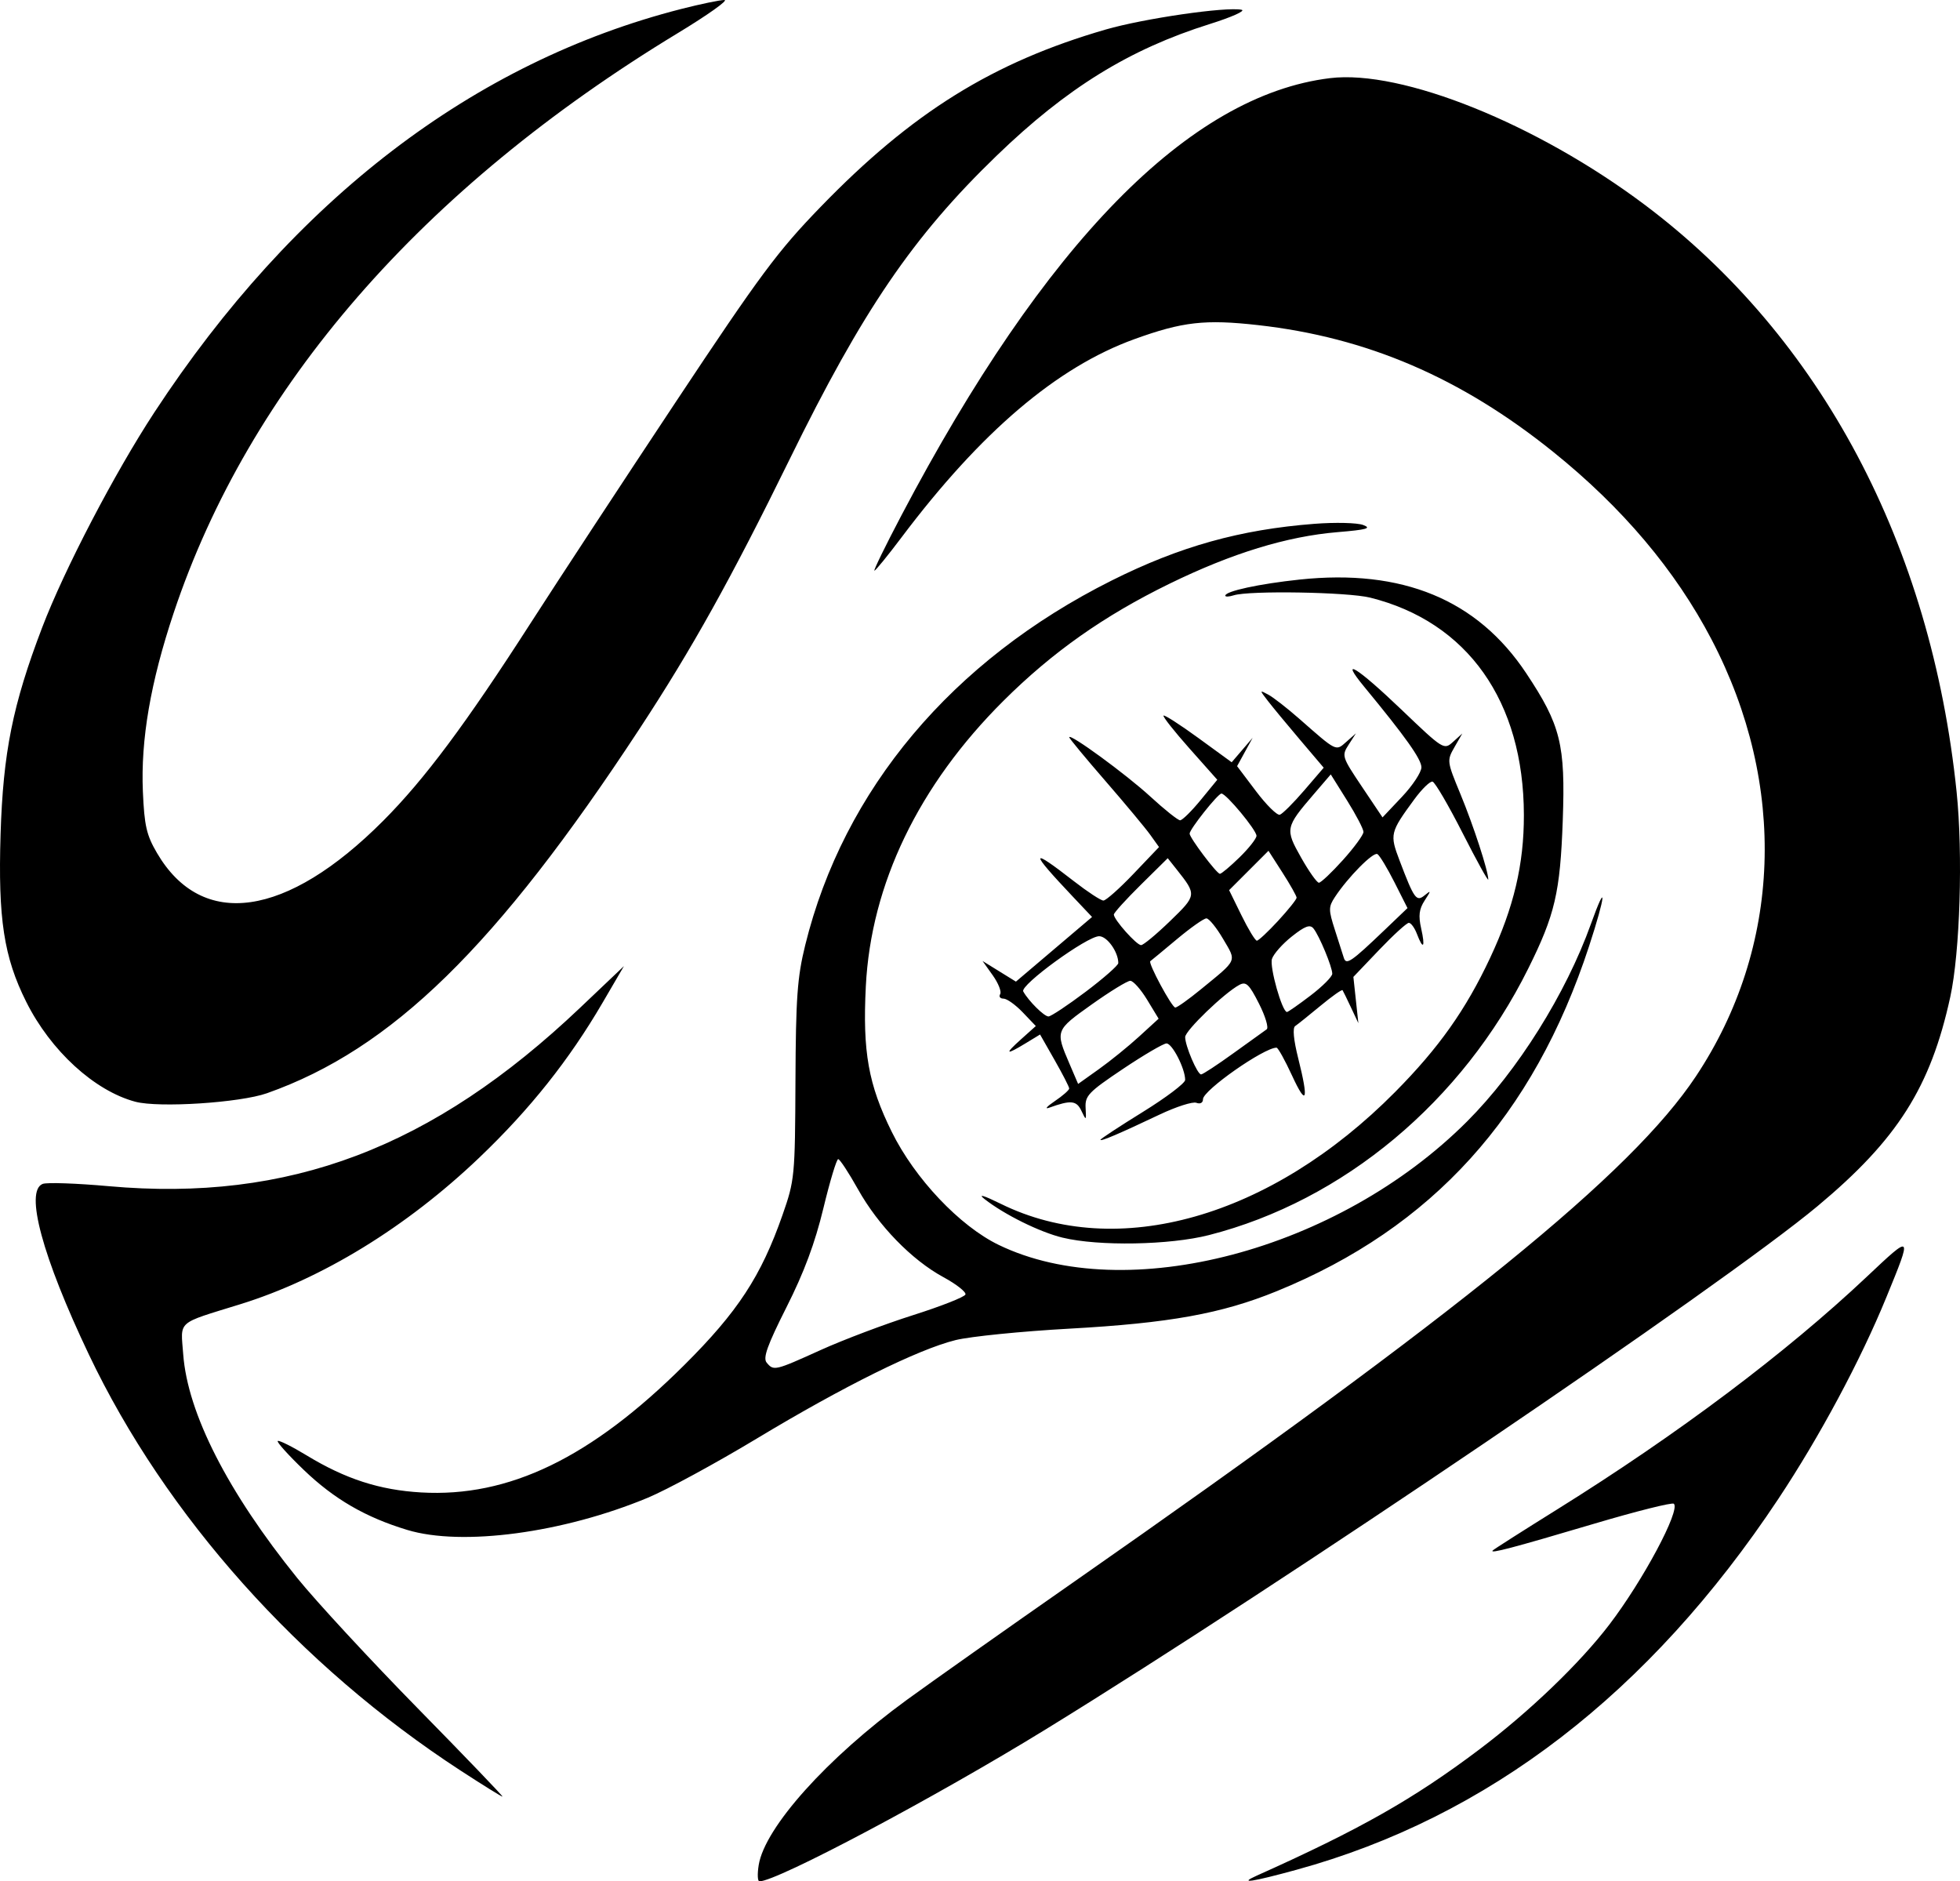 <?xml version="1.0" encoding="UTF-8" standalone="no"?>
<!-- Created with Inkscape (http://www.inkscape.org/) -->

<svg
   xmlns:dc="http://purl.org/dc/elements/1.1/"
   xmlns:cc="http://creativecommons.org/ns#"
   xmlns:rdf="http://www.w3.org/1999/02/22-rdf-syntax-ns#"
   xmlns:svg="http://www.w3.org/2000/svg"
   xmlns="http://www.w3.org/2000/svg"
   xmlns:sodipodi="http://sodipodi.sourceforge.net/DTD/sodipodi-0.dtd"
   xmlns:inkscape="http://www.inkscape.org/namespaces/inkscape"
   version="1.1"
   id="svg855"
   width="468.996"
   height="450.133"
   viewBox="0 0 468.996 450.133"
   sodipodi:docname="tcsellesIcone.svg"
   inkscape:version="0.92.3 (2405546, 2018-03-11)">
  <defs
     id="defs859" />
  <sodipodi:namedview
     pagecolor="#ffffff"
     bordercolor="#666666"
     borderopacity="1"
     objecttolerance="10"
     gridtolerance="10"
     guidetolerance="10"
     inkscape:pageopacity="0"
     inkscape:pageshadow="2"
     inkscape:window-width="1280"
     inkscape:window-height="996"
     id="namedview857"
     showgrid="false"
     inkscape:zoom="0.56725035"
     inkscape:cx="84.469811"
     inkscape:cy="111.74664"
     inkscape:window-x="1920"
     inkscape:window-y="0"
     inkscape:window-maximized="1"
     inkscape:current-layer="svg855" />
  <path
     style="fill:#000000;stroke-width:1.067"
     d="m 181.544,446.233 c 1.461,-9.005 16.359,-25.612 35.471,-39.54 5.817,-4.239 23.643,-16.827 39.615,-27.973 93.163,-65.015 133.71,-97.954 149.156,-121.167 20.562,-30.903 21.962,-69.711 3.772,-104.531 -8.662,-16.581 -21.34,-31.593 -37.967,-44.957 -22.038,-17.713 -44.504,-27.354 -70.548,-30.276 -12.698,-1.424 -18.075,-0.815 -29.593,3.353 -18.549,6.712 -36.721,22.181 -55.736,47.444 -3.29,4.371 -6.206,7.947 -6.479,7.947 -0.274,0 2.627,-5.938 6.446,-13.195 34.356,-65.289 68.916,-100.545 102.577,-104.642 17.19,-2.093 49.537,10.935 75.38,30.36 42.085,31.633 68.452,81.303 74.549,140.439 1.537,14.906 0.811,38.345 -1.518,49.028 -4.713,21.618 -12.636,34.106 -31.763,50.061 -22.8,19.019 -128.038,90.353 -184.708,125.199 -26.535,16.317 -64.276,36.349 -68.481,36.349 -0.443,0 -0.52,-1.755 -0.172,-3.901 z m 119.113,2.562 c 24.731,-11.077 37.534,-18.33 53.249,-30.169 12.026,-9.059 24.055,-20.598 31.154,-29.886 8.086,-10.579 17.058,-27.368 15.472,-28.953 -0.373,-0.373 -8.958,1.778 -19.077,4.78 -19.512,5.789 -25.13,7.269 -24.265,6.393 0.293,-0.297 7.253,-4.73 15.467,-9.85 28.861,-17.993 54.688,-37.4 74.015,-55.616 10.979,-10.349 10.953,-10.377 4.697,4.906 -6.181,15.099 -15.946,33.32 -25.858,48.248 -30.823,46.423 -69.461,76.154 -115.296,88.718 -10.632,2.914 -13.997,3.417 -9.557,1.429 z M 110.226,423.638 C 71.647,398.525 39.639,362.697 21.244,324.037 10.143,300.709 5.878,284.925 10.223,283.258 c 1.008,-0.387 8.088,-0.142 15.733,0.544 43.171,3.874 77.515,-9.122 112.888,-42.718 l 10.455,-9.93 -5.122,8.772 c -7.991,13.688 -17.386,25.494 -29.453,37.016 -17.421,16.633 -37.653,29.043 -57.246,35.114 -15.429,4.781 -14.251,3.746 -13.637,11.984 1.05,14.095 10.669,32.956 27.305,53.543 4.497,5.565 17.484,19.605 28.861,31.2 11.377,11.595 20.483,21.083 20.236,21.083 -0.247,0 -4.755,-2.803 -10.018,-6.229 z M 97.456,366.053 c -9.996,-3.026 -17.493,-7.374 -24.773,-14.364 -3.686,-3.54 -6.489,-6.65 -6.227,-6.911 0.261,-0.261 3.39,1.295 6.951,3.459 9.264,5.628 17.431,8.269 27.346,8.845 21.025,1.221 40.663,-8.275 62.942,-30.436 12.842,-12.773 18.431,-21.31 23.558,-35.98 2.899,-8.296 2.985,-9.185 3.086,-32 0.088,-19.982 0.435,-24.813 2.337,-32.533 9.164,-37.207 35.158,-68.135 73.317,-87.231 16.32,-8.167 30.722,-12.195 48.531,-13.572 4.987,-0.386 10.236,-0.259 11.665,0.281 2.081,0.787 0.87,1.126 -6.087,1.706 -12.17,1.015 -25.311,5.044 -40.245,12.339 -15.682,7.661 -28.045,16.377 -39.743,28.022 -20.306,20.213 -31.71,43.871 -32.938,68.329 -0.786,15.664 0.607,23.471 6.214,34.817 5.526,11.183 16.261,22.525 25.587,27.035 30.468,14.732 81.225,1.348 112.087,-29.558 12.08,-12.097 23.621,-30.506 29.63,-47.261 3.887,-10.84 3.542,-6.855 -0.467,5.382 -13.3,40.602 -37.517,67.339 -74.739,82.514 -13.198,5.381 -25.68,7.635 -49.632,8.962 -11.44,0.634 -23.68,1.864 -27.2,2.734 -8.976,2.217 -26.82,11.054 -47.591,23.57 -9.749,5.874 -21.473,12.24 -26.055,14.148 -20.244,8.428 -44.457,11.668 -57.554,7.703 z m 98.932,-43.051 c 5.427,-2.455 15.358,-6.205 22.068,-8.332 6.71,-2.127 12.362,-4.356 12.561,-4.951 0.199,-0.596 -2.171,-2.459 -5.266,-4.14 -7.61,-4.134 -15.589,-12.344 -20.453,-21.045 -2.214,-3.96 -4.343,-7.199 -4.733,-7.198 -0.39,9.1e-4 -1.987,5.304 -3.55,11.784 -2.001,8.296 -4.606,15.284 -8.805,23.616 -4.605,9.138 -5.69,12.164 -4.761,13.283 1.682,2.027 1.912,1.973 12.94,-3.016 z m 57.868,-26.881 c -5.47,-1.33 -13.931,-5.513 -18.667,-9.229 -1.684,-1.322 -0.244,-0.899 3.911,1.146 27.844,13.709 64.583,3.28 94.345,-26.782 10.45,-10.555 16.891,-19.65 22.722,-32.082 5.66,-12.069 8.095,-22.377 8.073,-34.186 -0.048,-27.207 -13.478,-46.192 -36.784,-51.999 -5.372,-1.338 -28.925,-1.736 -32.658,-0.551 -1.105,0.351 -2.009,0.388 -2.009,0.082 0,-1.071 8.093,-2.823 17.788,-3.852 24.59,-2.608 42.513,4.797 54.216,22.402 8.251,12.411 9.401,17.035 8.751,35.194 -0.618,17.271 -1.858,22.597 -8.261,35.477 -15.827,31.84 -44.212,55.535 -76.385,63.763 -9.416,2.408 -26.44,2.707 -35.043,0.615 z m 9.067,-23.415 c 0,-0.214 4.56,-3.209 10.133,-6.657 5.573,-3.448 10.133,-6.895 10.133,-7.66 0,-2.717 -3.113,-8.789 -4.479,-8.736 -0.763,0.029 -5.468,2.789 -10.454,6.133 -8.197,5.496 -9.05,6.387 -8.889,9.28 0.172,3.095 0.139,3.118 -1.001,0.714 -1.184,-2.495 -2.52,-2.625 -7.71,-0.752 -1.173,0.424 -0.573,-0.282 1.333,-1.568 1.907,-1.286 3.461,-2.651 3.453,-3.033 -0.007,-0.382 -1.579,-3.444 -3.493,-6.803 l -3.479,-6.108 -3.466,2.108 c -4.811,2.926 -5.105,2.637 -1.032,-1.013 l 3.483,-3.121 -3.133,-3.279 c -1.723,-1.804 -3.791,-3.279 -4.596,-3.279 -0.805,0 -1.165,-0.483 -0.8,-1.074 0.365,-0.591 -0.435,-2.617 -1.777,-4.502 l -2.441,-3.428 3.993,2.468 3.993,2.468 9.109,-7.733 9.109,-7.733 -4.633,-4.899 c -10.413,-11.012 -10.336,-11.923 0.309,-3.646 3.263,2.537 6.43,4.613 7.038,4.613 0.608,0 3.851,-2.879 7.207,-6.398 l 6.103,-6.398 -2.1,-2.935 c -1.155,-1.614 -5.988,-7.415 -10.741,-12.892 -4.753,-5.476 -8.641,-10.174 -8.641,-10.44 0,-1.086 13.628,8.874 19.392,14.172 3.404,3.13 6.616,5.69 7.137,5.69 0.521,0 2.736,-2.182 4.921,-4.849 l 3.973,-4.849 -6.638,-7.469 c -3.651,-4.108 -6.452,-7.655 -6.226,-7.881 0.227,-0.227 3.989,2.192 8.36,5.376 l 7.947,5.789 2.507,-2.925 2.507,-2.925 -1.859,3.391 -1.859,3.391 4.533,6.004 c 2.493,3.302 5.058,5.829 5.698,5.616 0.641,-0.214 3.264,-2.832 5.83,-5.819 l 4.665,-5.431 -5.645,-6.649 c -3.105,-3.657 -6.57,-7.849 -7.702,-9.315 -2.043,-2.648 -2.042,-2.658 0.085,-1.52 1.178,0.631 4.504,3.221 7.391,5.756 9.082,7.977 8.723,7.801 11.3,5.524 l 2.278,-2.014 -1.743,2.712 c -1.696,2.639 -1.611,2.907 3.182,10.053 l 4.925,7.341 4.653,-4.924 c 2.559,-2.708 4.653,-5.885 4.653,-7.059 0,-1.939 -3.782,-7.264 -13.69,-19.277 -6.094,-7.389 -1.775,-4.743 8.87,5.434 10.103,9.659 10.215,9.728 12.401,7.749 l 2.206,-1.997 -1.872,3.262 c -1.84,3.205 -1.815,3.4 1.405,11.184 3.143,7.598 6.679,18.441 6.679,20.481 0,0.534 -2.76,-4.457 -6.133,-11.093 -3.373,-6.635 -6.613,-12.179 -7.2,-12.32 -0.587,-0.141 -2.548,1.764 -4.359,4.232 -5.817,7.931 -5.921,8.363 -3.52,14.683 3.494,9.197 4.011,9.909 6.006,8.275 1.548,-1.268 1.546,-1.147 -0.022,1.264 -1.322,2.034 -1.52,3.616 -0.832,6.667 1.03,4.569 0.494,5.28 -1.006,1.333 C 338.499,222 337.624,220.8 337.112,220.8 c -0.512,0 -3.707,2.911 -7.1,6.468 l -6.17,6.468 0.595,5.532 0.595,5.532 -1.753,-3.733 c -0.964,-2.053 -1.877,-3.921 -2.027,-4.151 -0.151,-0.23 -2.529,1.45 -5.284,3.733 -2.755,2.283 -5.478,4.463 -6.05,4.844 -0.655,0.437 -0.39,3.281 0.716,7.686 2.565,10.21 2.022,11.74 -1.473,4.154 -1.689,-3.667 -3.358,-6.667 -3.707,-6.667 -3.013,0 -17.596,10.214 -17.596,12.324 0,0.867 -0.654,1.225 -1.584,0.868 -0.871,-0.334 -4.831,0.934 -8.8,2.818 -9.654,4.584 -14.149,6.5 -14.149,6.03 z M 272.575,248 l 4.664,-4.267 -2.752,-4.533 c -1.514,-2.493 -3.327,-4.533 -4.03,-4.533 -0.703,0 -4.876,2.561 -9.273,5.691 -8.672,6.174 -8.685,6.209 -5.278,14.158 l 2.069,4.827 4.968,-3.538 c 2.732,-1.946 7.067,-5.458 9.632,-7.805 z m 22.556,4 c 3.857,-2.787 7.439,-5.361 7.961,-5.72 0.522,-0.359 -0.305,-3.129 -1.839,-6.155 -2.363,-4.664 -3.081,-5.345 -4.71,-4.473 -3.598,1.925 -12.953,10.94 -12.953,12.482 0,2.091 2.918,8.934 3.81,8.934 0.395,0 3.874,-2.28 7.731,-5.067 z m -35.369,-14.692 c 4.306,-3.241 7.828,-6.338 7.828,-6.883 0,-2.669 -2.68,-6.425 -4.585,-6.425 -2.882,0 -18.994,11.726 -18.16,13.217 1.292,2.309 4.999,5.983 6.036,5.983 0.579,0 4.575,-2.651 8.881,-5.892 z m 53.845,0.873 c 2.851,-2.174 5.183,-4.515 5.183,-5.203 0,-1.633 -3.117,-9.135 -4.502,-10.836 -0.829,-1.018 -2.025,-0.575 -5.164,1.91 -2.247,1.779 -4.391,4.199 -4.765,5.377 -0.611,1.926 2.436,12.704 3.592,12.704 0.26,0 2.805,-1.779 5.656,-3.953 z m -26.264,-1.466 c 8.905,-7.292 8.569,-6.531 5.325,-12.066 -1.584,-2.704 -3.383,-4.916 -3.998,-4.916 -0.614,0 -3.809,2.253 -7.099,5.008 -3.29,2.754 -6.134,5.106 -6.32,5.227 -0.609,0.396 5.153,11.098 5.976,11.098 0.441,0 3.193,-1.958 6.115,-4.352 z m 43.913,-14.15 5.533,-5.292 -3.109,-6.159 c -1.71,-3.387 -3.547,-6.43 -4.083,-6.761 -0.983,-0.608 -7.081,5.559 -10.191,10.304 -1.531,2.337 -1.531,3.036 0.009,7.821 0.93,2.89 1.895,5.909 2.145,6.708 0.559,1.787 1.767,0.962 9.696,-6.622 z m -51.279,-2.186 c 6.405,-6.203 6.412,-6.26 1.559,-12.379 l -2.115,-2.667 -6.449,6.367 c -3.547,3.502 -6.449,6.705 -6.449,7.118 0,1.218 5.433,7.315 6.517,7.315 0.547,0 3.668,-2.59 6.936,-5.755 z m 25.877,-0.088 c 2.421,-2.627 4.403,-5.105 4.403,-5.507 0,-0.402 -1.515,-3.091 -3.366,-5.977 l -3.366,-5.246 -4.709,4.709 -4.709,4.709 2.964,6.044 c 1.63,3.324 3.283,6.044 3.673,6.044 0.39,0 2.69,-2.149 5.111,-4.776 z m 15.504,-14.539 c 2.694,-2.997 4.899,-6.012 4.899,-6.7 0,-0.688 -1.761,-4.067 -3.914,-7.508 l -3.914,-6.257 -4.028,4.69 c -6.853,7.98 -6.931,8.366 -3.073,15.201 1.869,3.312 3.788,6.022 4.265,6.022 0.476,0 3.07,-2.452 5.765,-5.449 z m -24.746,-0.634 c 2.225,-2.172 4.045,-4.486 4.045,-5.141 0,-1.37 -7.252,-10.109 -8.388,-10.109 -0.836,0 -7.612,8.531 -7.612,9.584 0,1.006 6.489,9.616 7.247,9.616 0.365,0 2.483,-1.777 4.708,-3.95 z M 32.39,263.603 c -9.792,-2.61 -20.263,-12.197 -26.12,-23.914 -5.353,-10.709 -6.756,-19.878 -6.133,-40.073 0.604,-19.567 2.904,-31.007 9.94,-49.445 5.31,-13.915 17.338,-36.981 26.856,-51.503 C 70.295,47.766 113.321,14.832 163.042,2.137 167.645,0.962 172.276,0 173.333,0 c 1.057,0 -3.955,3.563 -11.136,7.918 -61.314,37.179 -102.581,84.637 -120.647,138.749 -5.523,16.544 -7.896,30.313 -7.362,42.719 0.353,8.186 0.866,10.421 3.381,14.712 10.771,18.379 30.984,15.5 54.119,-7.709 9.909,-9.941 19.747,-23.13 35.277,-47.294 6.514,-10.135 22.16,-33.974 34.77,-52.974 20.181,-30.409 24.331,-35.996 34.657,-46.655 21.856,-22.561 41.172,-34.574 68.175,-42.399 9.089,-2.634 28.753,-5.495 32.514,-4.731 1.088,0.221 -2.334,1.756 -7.605,3.412 -19.231,6.04 -34.208,15.291 -50.983,31.489 -20.021,19.333 -32.056,36.979 -49.537,72.629 -14,28.551 -23.367,45.368 -35.946,64.533 -34.212,52.127 -59.228,76.593 -89.127,87.165 -6.45,2.281 -25.866,3.537 -31.491,2.038 z"
     id="path865"
     inkscape:connector-curvature="0" />
</svg>
